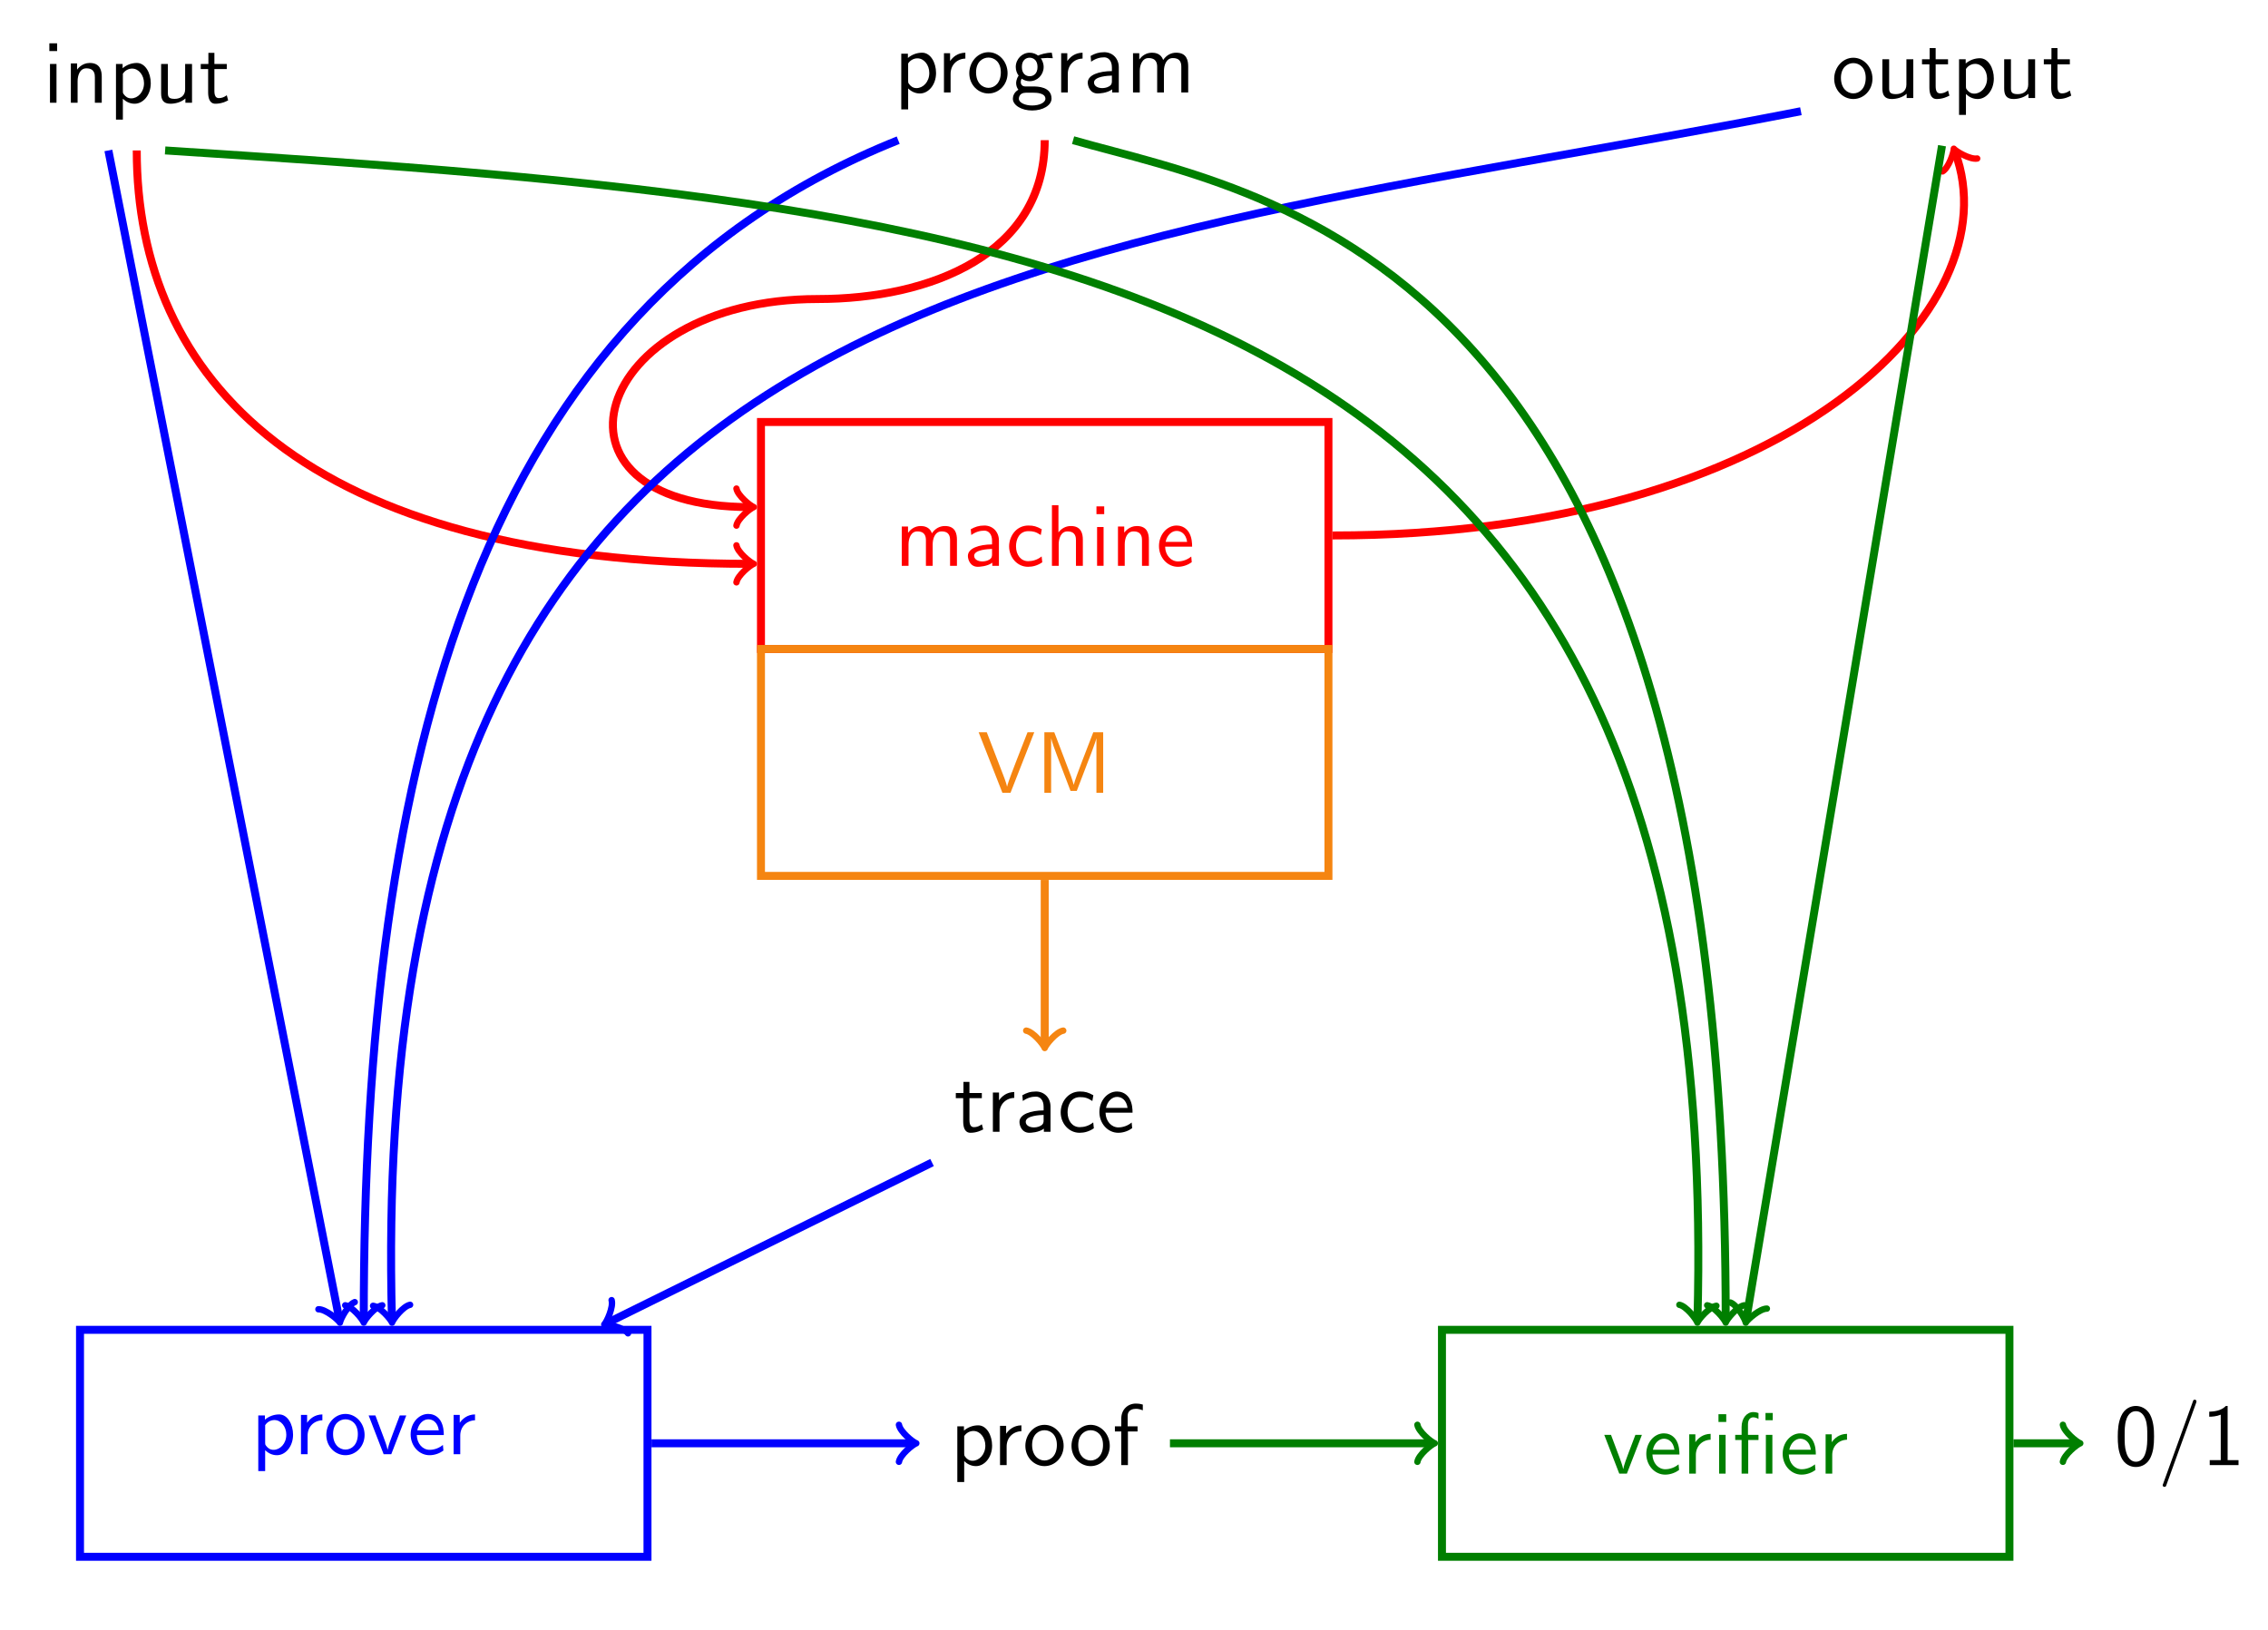 <?xml version="1.0" encoding="UTF-8"?>
<svg xmlns="http://www.w3.org/2000/svg" xmlns:xlink="http://www.w3.org/1999/xlink" width="283.23pt" height="203.593pt" viewBox="0 0 283.23 203.593" version="1.1">
<rect x="0" y="0" width="283.23" height="203.593" fill="#333333" stroke="none"/>
<g id="surface1">
<path style=" stroke:none;fill-rule:nonzero;fill:rgb(100%,100%,100%);fill-opacity:1;" d="M 0 0 L 283.23 0 L 283.23 203.594 L 0 203.594 Z M 0 0 "/>
<path style=" stroke:none;fill-rule:nonzero;fill:rgb(0%,0%,0%);fill-opacity:1;" d="M 7.133 5.41 L 6.164 5.41 L 6.164 6.379 L 7.133 6.379 Z M 7.055 7.988 L 6.242 7.988 L 6.242 12.832 L 7.055 12.832 Z M 7.055 7.988 "/>
<path style=" stroke:none;fill-rule:nonzero;fill:rgb(0%,0%,0%);fill-opacity:1;" d="M 12.707 9.582 C 12.707 8.863 12.535 7.863 11.207 7.863 C 10.223 7.863 9.691 8.613 9.629 8.691 L 9.629 7.926 L 8.848 7.926 L 8.848 12.832 L 9.691 12.832 L 9.691 10.16 C 9.691 9.441 9.957 8.535 10.785 8.535 C 11.832 8.535 11.848 9.316 11.848 9.66 L 11.848 12.832 L 12.707 12.832 Z M 12.707 9.582 "/>
<path style=" stroke:none;fill-rule:nonzero;fill:rgb(0%,0%,0%);fill-opacity:1;" d="M 15.344 12.332 C 15.672 12.645 16.156 12.957 16.812 12.957 C 17.875 12.957 18.828 11.879 18.828 10.395 C 18.828 9.098 18.141 7.863 17.094 7.863 C 16.438 7.863 15.812 8.098 15.312 8.52 L 15.312 7.988 L 14.484 7.988 L 14.484 14.941 L 15.344 14.941 Z M 15.344 9.207 C 15.594 8.816 16.031 8.566 16.5 8.566 C 17.328 8.566 17.984 9.395 17.984 10.395 C 17.984 11.52 17.203 12.285 16.391 12.285 C 15.953 12.285 15.672 12.066 15.453 11.77 C 15.344 11.613 15.344 11.582 15.344 11.395 Z M 15.344 9.207 "/>
<path style=" stroke:none;fill-rule:nonzero;fill:rgb(0%,0%,0%);fill-opacity:1;" d="M 23.98 7.988 L 23.121 7.988 L 23.121 11.16 C 23.121 11.973 22.512 12.348 21.809 12.348 C 21.043 12.348 20.965 12.066 20.965 11.598 L 20.965 7.988 L 20.121 7.988 L 20.121 11.645 C 20.121 12.426 20.371 12.957 21.277 12.957 C 21.855 12.957 22.621 12.785 23.152 12.301 L 23.152 12.832 L 23.98 12.832 Z M 23.98 7.988 "/>
<path style=" stroke:none;fill-rule:nonzero;fill:rgb(0%,0%,0%);fill-opacity:1;" d="M 26.773 8.629 L 28.32 8.629 L 28.32 7.988 L 26.773 7.988 L 26.773 6.598 L 26.023 6.598 L 26.023 7.988 L 25.07 7.988 L 25.07 8.629 L 25.992 8.629 L 25.992 11.535 C 25.992 12.191 26.148 12.957 26.898 12.957 C 27.664 12.957 28.211 12.676 28.492 12.535 L 28.32 11.895 C 28.023 12.129 27.68 12.254 27.336 12.254 C 26.93 12.254 26.773 11.926 26.773 11.348 Z M 26.773 8.629 "/>
<path style=" stroke:none;fill-rule:nonzero;fill:rgb(0%,0%,0%);fill-opacity:1;" d="M 113.41 11.051 C 113.738 11.363 114.223 11.676 114.879 11.676 C 115.941 11.676 116.895 10.598 116.895 9.113 C 116.895 7.816 116.207 6.582 115.16 6.582 C 114.504 6.582 113.879 6.816 113.379 7.238 L 113.379 6.707 L 112.551 6.707 L 112.551 13.66 L 113.41 13.66 Z M 113.41 7.926 C 113.66 7.535 114.098 7.285 114.566 7.285 C 115.395 7.285 116.051 8.113 116.051 9.113 C 116.051 10.238 115.27 11.004 114.457 11.004 C 114.02 11.004 113.738 10.785 113.52 10.488 C 113.41 10.332 113.41 10.301 113.41 10.113 Z M 113.41 7.926 "/>
<path style=" stroke:none;fill-rule:nonzero;fill:rgb(0%,0%,0%);fill-opacity:1;" d="M 118.711 9.223 C 118.711 8.129 119.492 7.348 120.555 7.316 L 120.555 6.582 C 119.586 6.598 118.992 7.129 118.648 7.629 L 118.648 6.645 L 117.883 6.645 L 117.883 11.551 L 118.711 11.551 Z M 118.711 9.223 "/>
<path style=" stroke:none;fill-rule:nonzero;fill:rgb(0%,0%,0%);fill-opacity:1;" d="M 125.828 9.145 C 125.828 7.691 124.75 6.52 123.438 6.52 C 122.109 6.52 121.047 7.723 121.047 9.145 C 121.047 10.598 122.156 11.676 123.438 11.676 C 124.75 11.676 125.828 10.566 125.828 9.145 Z M 123.438 10.973 C 122.688 10.973 121.891 10.363 121.891 9.035 C 121.891 7.723 122.719 7.191 123.438 7.191 C 124.203 7.191 124.984 7.754 124.984 9.035 C 124.984 10.332 124.234 10.973 123.438 10.973 Z M 123.438 10.973 "/>
<path style=" stroke:none;fill-rule:nonzero;fill:rgb(0%,0%,0%);fill-opacity:1;" d="M 130.02 7.285 C 130.254 7.285 130.566 7.238 130.816 7.238 C 131.02 7.238 131.441 7.27 131.473 7.27 L 131.348 6.582 C 130.582 6.582 129.957 6.801 129.629 6.941 C 129.395 6.754 129.02 6.582 128.582 6.582 C 127.645 6.582 126.848 7.379 126.848 8.363 C 126.848 8.77 126.988 9.16 127.207 9.441 C 126.895 9.895 126.895 10.316 126.895 10.379 C 126.895 10.66 126.988 10.973 127.176 11.207 C 126.613 11.535 126.488 12.035 126.488 12.332 C 126.488 13.145 127.566 13.801 128.895 13.801 C 130.238 13.801 131.316 13.16 131.316 12.316 C 131.316 10.801 129.488 10.801 129.066 10.801 L 128.113 10.801 C 127.957 10.801 127.473 10.801 127.473 10.223 C 127.473 10.098 127.52 9.926 127.598 9.832 C 127.816 9.988 128.176 10.145 128.582 10.145 C 129.566 10.145 130.332 9.332 130.332 8.363 C 130.332 7.848 130.098 7.441 129.973 7.27 Z M 128.582 9.52 C 128.176 9.52 127.613 9.27 127.613 8.363 C 127.613 7.457 128.176 7.207 128.582 7.207 C 129.051 7.207 129.566 7.52 129.566 8.363 C 129.566 9.223 129.051 9.52 128.582 9.52 Z M 129.082 11.582 C 129.316 11.582 130.551 11.582 130.551 12.332 C 130.551 12.816 129.801 13.176 128.895 13.176 C 128.02 13.176 127.238 12.832 127.238 12.332 C 127.238 12.285 127.238 11.582 128.098 11.582 Z M 129.082 11.582 "/>
<path style=" stroke:none;fill-rule:nonzero;fill:rgb(0%,0%,0%);fill-opacity:1;" d="M 133.348 9.223 C 133.348 8.129 134.129 7.348 135.191 7.316 L 135.191 6.582 C 134.223 6.598 133.629 7.129 133.285 7.629 L 133.285 6.645 L 132.52 6.645 L 132.52 11.551 L 133.348 11.551 Z M 133.348 9.223 "/>
<path style=" stroke:none;fill-rule:nonzero;fill:rgb(0%,0%,0%);fill-opacity:1;" d="M 139.715 8.395 C 139.715 7.285 138.918 6.52 137.902 6.52 C 137.199 6.52 136.715 6.691 136.199 6.988 L 136.262 7.707 C 136.824 7.301 137.371 7.16 137.902 7.16 C 138.418 7.16 138.855 7.598 138.855 8.41 L 138.855 8.879 C 137.215 8.895 135.84 9.363 135.84 10.316 C 135.84 10.785 136.137 11.676 137.074 11.676 C 137.23 11.676 138.262 11.645 138.887 11.16 L 138.887 11.551 L 139.715 11.551 Z M 138.855 10.113 C 138.855 10.316 138.855 10.598 138.48 10.801 C 138.168 10.988 137.762 11.004 137.637 11.004 C 137.105 11.004 136.621 10.754 136.621 10.301 C 136.621 9.535 138.387 9.457 138.855 9.441 Z M 138.855 10.113 "/>
<path style=" stroke:none;fill-rule:nonzero;fill:rgb(0%,0%,0%);fill-opacity:1;" d="M 148.383 8.301 C 148.383 7.566 148.211 6.582 146.883 6.582 C 146.227 6.582 145.664 6.895 145.258 7.488 C 144.977 6.66 144.211 6.582 143.867 6.582 C 143.07 6.582 142.57 7.035 142.273 7.426 L 142.273 6.645 L 141.492 6.645 L 141.492 11.551 L 142.336 11.551 L 142.336 8.879 C 142.336 8.145 142.633 7.254 143.43 7.254 C 144.445 7.254 144.508 7.957 144.508 8.379 L 144.508 11.551 L 145.352 11.551 L 145.352 8.879 C 145.352 8.145 145.648 7.254 146.461 7.254 C 147.477 7.254 147.523 7.957 147.523 8.379 L 147.523 11.551 L 148.383 11.551 Z M 148.383 8.301 "/>
<path style=" stroke:none;fill-rule:nonzero;fill:rgb(0%,0%,0%);fill-opacity:1;" d="M 233.836 9.836 C 233.836 8.383 232.758 7.211 231.445 7.211 C 230.117 7.211 229.055 8.414 229.055 9.836 C 229.055 11.289 230.164 12.367 231.445 12.367 C 232.758 12.367 233.836 11.258 233.836 9.836 Z M 231.445 11.664 C 230.695 11.664 229.898 11.055 229.898 9.727 C 229.898 8.414 230.727 7.883 231.445 7.883 C 232.211 7.883 232.992 8.445 232.992 9.727 C 232.992 11.023 232.242 11.664 231.445 11.664 Z M 231.445 11.664 "/>
<path style=" stroke:none;fill-rule:nonzero;fill:rgb(0%,0%,0%);fill-opacity:1;" d="M 238.934 7.398 L 238.074 7.398 L 238.074 10.57 C 238.074 11.383 237.465 11.758 236.762 11.758 C 235.996 11.758 235.918 11.477 235.918 11.008 L 235.918 7.398 L 235.074 7.398 L 235.074 11.055 C 235.074 11.836 235.324 12.367 236.23 12.367 C 236.809 12.367 237.574 12.195 238.105 11.711 L 238.105 12.242 L 238.934 12.242 Z M 238.934 7.398 "/>
<path style=" stroke:none;fill-rule:nonzero;fill:rgb(0%,0%,0%);fill-opacity:1;" d="M 241.727 8.039 L 243.273 8.039 L 243.273 7.398 L 241.727 7.398 L 241.727 6.008 L 240.977 6.008 L 240.977 7.398 L 240.023 7.398 L 240.023 8.039 L 240.945 8.039 L 240.945 10.945 C 240.945 11.602 241.102 12.367 241.852 12.367 C 242.617 12.367 243.164 12.086 243.445 11.945 L 243.273 11.305 C 242.977 11.539 242.633 11.664 242.289 11.664 C 241.883 11.664 241.727 11.336 241.727 10.758 Z M 241.727 8.039 "/>
<path style=" stroke:none;fill-rule:nonzero;fill:rgb(0%,0%,0%);fill-opacity:1;" d="M 245.508 11.742 C 245.836 12.055 246.32 12.367 246.977 12.367 C 248.039 12.367 248.992 11.289 248.992 9.805 C 248.992 8.508 248.305 7.273 247.258 7.273 C 246.602 7.273 245.977 7.508 245.477 7.93 L 245.477 7.398 L 244.648 7.398 L 244.648 14.352 L 245.508 14.352 Z M 245.508 8.617 C 245.758 8.227 246.195 7.977 246.664 7.977 C 247.492 7.977 248.148 8.805 248.148 9.805 C 248.148 10.93 247.367 11.695 246.555 11.695 C 246.117 11.695 245.836 11.477 245.617 11.18 C 245.508 11.023 245.508 10.992 245.508 10.805 Z M 245.508 8.617 "/>
<path style=" stroke:none;fill-rule:nonzero;fill:rgb(0%,0%,0%);fill-opacity:1;" d="M 254.145 7.398 L 253.285 7.398 L 253.285 10.57 C 253.285 11.383 252.676 11.758 251.973 11.758 C 251.207 11.758 251.129 11.477 251.129 11.008 L 251.129 7.398 L 250.285 7.398 L 250.285 11.055 C 250.285 11.836 250.535 12.367 251.441 12.367 C 252.02 12.367 252.785 12.195 253.316 11.711 L 253.316 12.242 L 254.145 12.242 Z M 254.145 7.398 "/>
<path style=" stroke:none;fill-rule:nonzero;fill:rgb(0%,0%,0%);fill-opacity:1;" d="M 256.938 8.039 L 258.484 8.039 L 258.484 7.398 L 256.938 7.398 L 256.938 6.008 L 256.188 6.008 L 256.188 7.398 L 255.234 7.398 L 255.234 8.039 L 256.156 8.039 L 256.156 10.945 C 256.156 11.602 256.312 12.367 257.062 12.367 C 257.828 12.367 258.375 12.086 258.656 11.945 L 258.484 11.305 C 258.188 11.539 257.844 11.664 257.5 11.664 C 257.094 11.664 256.938 11.336 256.938 10.758 Z M 256.938 8.039 "/>
<path style="fill:none;stroke-width:0.996;stroke-linecap:butt;stroke-linejoin:miter;stroke:rgb(100%,0%,0%);stroke-opacity:1;stroke-miterlimit:10;" d="M 95.031 52.707 L 165.898 52.707 L 165.898 81.055 L 95.031 81.055 Z M 95.031 52.707 "/>
<path style=" stroke:none;fill-rule:nonzero;fill:rgb(100%,0%,0%);fill-opacity:1;" d="M 119.504 67.418 C 119.504 66.684 119.332 65.699 118.004 65.699 C 117.348 65.699 116.785 66.012 116.379 66.605 C 116.098 65.777 115.332 65.699 114.988 65.699 C 114.191 65.699 113.691 66.152 113.395 66.543 L 113.395 65.762 L 112.613 65.762 L 112.613 70.668 L 113.457 70.668 L 113.457 67.996 C 113.457 67.262 113.754 66.371 114.551 66.371 C 115.566 66.371 115.629 67.074 115.629 67.496 L 115.629 70.668 L 116.473 70.668 L 116.473 67.996 C 116.473 67.262 116.77 66.371 117.582 66.371 C 118.598 66.371 118.645 67.074 118.645 67.496 L 118.645 70.668 L 119.504 70.668 Z M 119.504 67.418 "/>
<path style=" stroke:none;fill-rule:nonzero;fill:rgb(100%,0%,0%);fill-opacity:1;" d="M 124.746 67.512 C 124.746 66.402 123.949 65.637 122.934 65.637 C 122.23 65.637 121.746 65.809 121.23 66.105 L 121.293 66.824 C 121.855 66.418 122.402 66.277 122.934 66.277 C 123.449 66.277 123.887 66.715 123.887 67.527 L 123.887 67.996 C 122.246 68.012 120.871 68.48 120.871 69.434 C 120.871 69.902 121.168 70.793 122.105 70.793 C 122.262 70.793 123.293 70.762 123.918 70.277 L 123.918 70.668 L 124.746 70.668 Z M 123.887 69.23 C 123.887 69.434 123.887 69.715 123.512 69.918 C 123.199 70.105 122.793 70.121 122.668 70.121 C 122.137 70.121 121.652 69.871 121.652 69.418 C 121.652 68.652 123.418 68.574 123.887 68.559 Z M 123.887 69.23 "/>
<path style=" stroke:none;fill-rule:nonzero;fill:rgb(100%,0%,0%);fill-opacity:1;" d="M 130.098 66.105 C 129.457 65.746 129.082 65.637 128.426 65.637 C 126.91 65.637 126.02 66.965 126.02 68.246 C 126.02 69.605 127.02 70.793 128.379 70.793 C 128.973 70.793 129.566 70.637 130.16 70.23 L 130.082 69.496 C 129.535 69.934 128.941 70.09 128.395 70.09 C 127.488 70.09 126.879 69.309 126.879 68.23 C 126.879 67.387 127.27 66.34 128.426 66.34 C 129.004 66.34 129.363 66.418 129.973 66.824 Z M 130.098 66.105 "/>
<path style=" stroke:none;fill-rule:nonzero;fill:rgb(100%,0%,0%);fill-opacity:1;" d="M 135.227 67.418 C 135.227 66.699 135.055 65.699 133.727 65.699 C 133.055 65.699 132.523 66.043 132.18 66.496 L 132.18 63.105 L 131.367 63.105 L 131.367 70.668 L 132.211 70.668 L 132.211 67.996 C 132.211 67.277 132.477 66.371 133.305 66.371 C 134.352 66.371 134.367 67.152 134.367 67.496 L 134.367 70.668 L 135.227 70.668 Z M 135.227 67.418 "/>
<path style=" stroke:none;fill-rule:nonzero;fill:rgb(100%,0%,0%);fill-opacity:1;" d="M 137.895 63.246 L 136.926 63.246 L 136.926 64.215 L 137.895 64.215 Z M 137.816 65.824 L 137.004 65.824 L 137.004 70.668 L 137.816 70.668 Z M 137.816 65.824 "/>
<path style=" stroke:none;fill-rule:nonzero;fill:rgb(100%,0%,0%);fill-opacity:1;" d="M 143.473 67.418 C 143.473 66.699 143.301 65.699 141.973 65.699 C 140.988 65.699 140.457 66.449 140.395 66.527 L 140.395 65.762 L 139.613 65.762 L 139.613 70.668 L 140.457 70.668 L 140.457 67.996 C 140.457 67.277 140.723 66.371 141.551 66.371 C 142.598 66.371 142.613 67.152 142.613 67.496 L 142.613 70.668 L 143.473 70.668 Z M 143.473 67.418 "/>
<path style=" stroke:none;fill-rule:nonzero;fill:rgb(100%,0%,0%);fill-opacity:1;" d="M 148.875 68.277 C 148.875 67.902 148.859 67.09 148.438 66.434 C 147.984 65.762 147.328 65.637 146.938 65.637 C 145.719 65.637 144.734 66.793 144.734 68.199 C 144.734 69.637 145.781 70.793 147.094 70.793 C 147.781 70.793 148.406 70.527 148.828 70.215 L 148.766 69.512 C 148.078 70.074 147.359 70.121 147.109 70.121 C 146.234 70.121 145.531 69.355 145.5 68.277 Z M 145.562 67.684 C 145.734 66.855 146.312 66.309 146.938 66.309 C 147.5 66.309 148.109 66.684 148.25 67.684 Z M 145.562 67.684 "/>
<path style="fill:none;stroke-width:0.996;stroke-linecap:butt;stroke-linejoin:miter;stroke:rgb(100%,0%,0%);stroke-opacity:1;stroke-miterlimit:10;" d="M 17.078 18.789 C 17.078 47.137 37.84 70.422 93.703 70.422 "/>
<path style="fill:none;stroke-width:0.797;stroke-linecap:round;stroke-linejoin:round;stroke:rgb(100%,0%,0%);stroke-opacity:1;stroke-miterlimit:10;" d="M 91.969 68.113 C 92.113 68.98 93.703 70.277 94.137 70.422 C 93.703 70.566 92.113 71.867 91.969 72.734 "/>
<path style="fill:none;stroke-width:0.996;stroke-linecap:butt;stroke-linejoin:miter;stroke:rgb(100%,0%,0%);stroke-opacity:1;stroke-miterlimit:10;" d="M 130.465 17.508 C 130.465 31.68 116.293 37.348 102.121 37.348 C 73.773 37.348 66.188 63.336 93.703 63.336 "/>
<path style="fill:none;stroke-width:0.797;stroke-linecap:round;stroke-linejoin:round;stroke:rgb(100%,0%,0%);stroke-opacity:1;stroke-miterlimit:10;" d="M 91.969 61.023 C 92.113 61.891 93.703 63.191 94.137 63.336 C 93.703 63.48 92.113 64.781 91.969 65.648 "/>
<path style="fill:none;stroke-width:0.996;stroke-linecap:butt;stroke-linejoin:miter;stroke:rgb(100%,0%,0%);stroke-opacity:1;stroke-miterlimit:10;" d="M 166.398 66.879 C 223.09 66.879 251.438 38.535 244.145 18.98 "/>
<path style="fill:none;stroke-width:0.797;stroke-linecap:round;stroke-linejoin:round;stroke:rgb(100%,0%,0%);stroke-opacity:1;stroke-miterlimit:10;" d="M 242.586 21.41 C 243.348 20.973 244.008 19.027 243.992 18.574 C 244.281 18.93 246.055 19.961 246.914 19.797 "/>
<path style="fill:none;stroke-width:0.996;stroke-linecap:butt;stroke-linejoin:miter;stroke:rgb(96.077%,52.156%,6.667%);stroke-opacity:1;stroke-miterlimit:10;" d="M 95.031 81.055 L 165.898 81.055 L 165.898 109.398 L 95.031 109.398 Z M 95.031 81.055 "/>
<path style=" stroke:none;fill-rule:nonzero;fill:rgb(96.077%,52.156%,6.667%);fill-opacity:1;" d="M 129.164 91.453 L 128.32 91.453 L 126.867 95.172 C 126.695 95.625 125.867 97.734 125.773 98.234 L 125.758 98.234 C 125.68 97.797 125.211 96.594 125.102 96.328 L 123.227 91.453 L 122.211 91.453 L 125.18 99.016 L 126.195 99.016 Z M 129.164 91.453 "/>
<path style=" stroke:none;fill-rule:nonzero;fill:rgb(96.077%,52.156%,6.667%);fill-opacity:1;" d="M 135.109 95.141 C 134.734 96.141 134.219 97.484 134.094 98 L 134.078 98 C 134.031 97.766 133.891 97.375 133.734 96.906 L 132.016 92.391 L 131.656 91.453 L 130.422 91.453 L 130.422 99.016 L 131.266 99.016 L 131.266 92.25 L 131.281 92.25 C 131.344 92.609 131.781 93.797 132.062 94.531 L 133.688 98.781 L 134.469 98.781 L 135.922 94.984 C 136.281 94.094 136.375 93.812 136.453 93.594 C 136.562 93.281 136.859 92.5 136.906 92.25 L 136.922 92.25 L 136.922 99.016 L 137.766 99.016 L 137.766 91.453 L 136.531 91.453 Z M 135.109 95.141 "/>
<path style=" stroke:none;fill-rule:nonzero;fill:rgb(0%,0%,0%);fill-opacity:1;" d="M 121.066 137.156 L 122.613 137.156 L 122.613 136.516 L 121.066 136.516 L 121.066 135.125 L 120.316 135.125 L 120.316 136.516 L 119.363 136.516 L 119.363 137.156 L 120.285 137.156 L 120.285 140.062 C 120.285 140.719 120.441 141.484 121.191 141.484 C 121.957 141.484 122.504 141.203 122.785 141.062 L 122.613 140.422 C 122.316 140.656 121.973 140.781 121.629 140.781 C 121.223 140.781 121.066 140.453 121.066 139.875 Z M 121.066 137.156 "/>
<path style=" stroke:none;fill-rule:nonzero;fill:rgb(0%,0%,0%);fill-opacity:1;" d="M 124.82 139.031 C 124.82 137.938 125.602 137.156 126.664 137.125 L 126.664 136.391 C 125.695 136.406 125.102 136.938 124.758 137.438 L 124.758 136.453 L 123.992 136.453 L 123.992 141.359 L 124.82 141.359 Z M 124.82 139.031 "/>
<path style=" stroke:none;fill-rule:nonzero;fill:rgb(0%,0%,0%);fill-opacity:1;" d="M 131.188 138.203 C 131.188 137.094 130.391 136.328 129.375 136.328 C 128.672 136.328 128.188 136.5 127.672 136.797 L 127.734 137.516 C 128.297 137.109 128.844 136.969 129.375 136.969 C 129.891 136.969 130.328 137.406 130.328 138.219 L 130.328 138.688 C 128.688 138.703 127.312 139.172 127.312 140.125 C 127.312 140.594 127.609 141.484 128.547 141.484 C 128.703 141.484 129.734 141.453 130.359 140.969 L 130.359 141.359 L 131.188 141.359 Z M 130.328 139.922 C 130.328 140.125 130.328 140.406 129.953 140.609 C 129.641 140.797 129.234 140.812 129.109 140.812 C 128.578 140.812 128.094 140.562 128.094 140.109 C 128.094 139.344 129.859 139.266 130.328 139.25 Z M 130.328 139.922 "/>
<path style=" stroke:none;fill-rule:nonzero;fill:rgb(0%,0%,0%);fill-opacity:1;" d="M 136.539 136.797 C 135.898 136.438 135.523 136.328 134.867 136.328 C 133.352 136.328 132.461 137.656 132.461 138.938 C 132.461 140.297 133.461 141.484 134.82 141.484 C 135.414 141.484 136.008 141.328 136.602 140.922 L 136.523 140.188 C 135.977 140.625 135.383 140.781 134.836 140.781 C 133.93 140.781 133.32 140 133.32 138.922 C 133.32 138.078 133.711 137.031 134.867 137.031 C 135.445 137.031 135.805 137.109 136.414 137.516 Z M 136.539 136.797 "/>
<path style=" stroke:none;fill-rule:nonzero;fill:rgb(0%,0%,0%);fill-opacity:1;" d="M 141.434 138.969 C 141.434 138.594 141.418 137.781 140.996 137.125 C 140.543 136.453 139.887 136.328 139.496 136.328 C 138.277 136.328 137.293 137.484 137.293 138.891 C 137.293 140.328 138.34 141.484 139.652 141.484 C 140.34 141.484 140.965 141.219 141.387 140.906 L 141.324 140.203 C 140.637 140.766 139.918 140.812 139.668 140.812 C 138.793 140.812 138.09 140.047 138.059 138.969 Z M 138.121 138.375 C 138.293 137.547 138.871 137 139.496 137 C 140.059 137 140.668 137.375 140.809 138.375 Z M 138.121 138.375 "/>
<path style="fill:none;stroke-width:0.996;stroke-linecap:butt;stroke-linejoin:miter;stroke:rgb(96.077%,52.156%,6.667%);stroke-opacity:1;stroke-miterlimit:10;" d="M 130.465 109.898 L 130.465 130.461 "/>
<path style="fill:none;stroke-width:0.797;stroke-linecap:round;stroke-linejoin:round;stroke:rgb(96.077%,52.156%,6.667%);stroke-opacity:1;stroke-miterlimit:10;" d="M 132.777 128.727 C 131.91 128.871 130.609 130.461 130.465 130.895 C 130.32 130.461 129.023 128.871 128.156 128.727 "/>
<path style="fill:none;stroke-width:0.996;stroke-linecap:butt;stroke-linejoin:miter;stroke:rgb(0%,0%,100%);stroke-opacity:1;stroke-miterlimit:10;" d="M 9.992 166.094 L 80.859 166.094 L 80.859 194.441 L 9.992 194.441 Z M 9.992 166.094 "/>
<path style=" stroke:none;fill-rule:nonzero;fill:rgb(0%,0%,100%);fill-opacity:1;" d="M 33.113 181.129 C 33.441 181.441 33.926 181.754 34.582 181.754 C 35.645 181.754 36.598 180.676 36.598 179.191 C 36.598 177.895 35.91 176.66 34.863 176.66 C 34.207 176.66 33.582 176.895 33.082 177.316 L 33.082 176.785 L 32.254 176.785 L 32.254 183.738 L 33.113 183.738 Z M 33.113 178.004 C 33.363 177.613 33.801 177.363 34.27 177.363 C 35.098 177.363 35.754 178.191 35.754 179.191 C 35.754 180.316 34.973 181.082 34.16 181.082 C 33.723 181.082 33.441 180.863 33.223 180.566 C 33.113 180.41 33.113 180.379 33.113 180.191 Z M 33.113 178.004 "/>
<path style=" stroke:none;fill-rule:nonzero;fill:rgb(0%,0%,100%);fill-opacity:1;" d="M 38.414 179.301 C 38.414 178.207 39.195 177.426 40.258 177.395 L 40.258 176.66 C 39.289 176.676 38.695 177.207 38.352 177.707 L 38.352 176.723 L 37.586 176.723 L 37.586 181.629 L 38.414 181.629 Z M 38.414 179.301 "/>
<path style=" stroke:none;fill-rule:nonzero;fill:rgb(0%,0%,100%);fill-opacity:1;" d="M 45.531 179.223 C 45.531 177.77 44.453 176.598 43.141 176.598 C 41.812 176.598 40.75 177.801 40.75 179.223 C 40.75 180.676 41.859 181.754 43.141 181.754 C 44.453 181.754 45.531 180.645 45.531 179.223 Z M 43.141 181.051 C 42.391 181.051 41.594 180.441 41.594 179.113 C 41.594 177.801 42.422 177.27 43.141 177.27 C 43.906 177.27 44.688 177.832 44.688 179.113 C 44.688 180.41 43.938 181.051 43.141 181.051 Z M 43.141 181.051 "/>
<path style=" stroke:none;fill-rule:nonzero;fill:rgb(0%,0%,100%);fill-opacity:1;" d="M 50.738 176.785 L 49.926 176.785 L 49.066 179.051 C 48.832 179.66 48.504 180.535 48.41 181.051 L 48.395 181.051 C 48.332 180.66 48.051 179.91 47.941 179.613 L 46.879 176.785 L 46.035 176.785 L 47.91 181.629 L 48.863 181.629 Z M 50.738 176.785 "/>
<path style=" stroke:none;fill-rule:nonzero;fill:rgb(0%,0%,100%);fill-opacity:1;" d="M 55.422 179.238 C 55.422 178.863 55.406 178.051 54.984 177.395 C 54.531 176.723 53.875 176.598 53.484 176.598 C 52.266 176.598 51.281 177.754 51.281 179.16 C 51.281 180.598 52.328 181.754 53.641 181.754 C 54.328 181.754 54.953 181.488 55.375 181.176 L 55.312 180.473 C 54.625 181.035 53.906 181.082 53.656 181.082 C 52.781 181.082 52.078 180.316 52.047 179.238 Z M 52.109 178.645 C 52.281 177.816 52.859 177.27 53.484 177.27 C 54.047 177.27 54.656 177.645 54.797 178.645 Z M 52.109 178.645 "/>
<path style=" stroke:none;fill-rule:nonzero;fill:rgb(0%,0%,100%);fill-opacity:1;" d="M 57.477 179.301 C 57.477 178.207 58.258 177.426 59.32 177.395 L 59.32 176.66 C 58.352 176.676 57.758 177.207 57.414 177.707 L 57.414 176.723 L 56.648 176.723 L 56.648 181.629 L 57.477 181.629 Z M 57.477 179.301 "/>
<path style="fill:none;stroke-width:0.996;stroke-linecap:butt;stroke-linejoin:miter;stroke:rgb(0%,0%,100%);stroke-opacity:1;stroke-miterlimit:10;" d="M 13.535 18.789 L 42.371 164.781 "/>
<path style="fill:none;stroke-width:0.797;stroke-linecap:round;stroke-linejoin:round;stroke:rgb(0%,0%,100%);stroke-opacity:1;stroke-miterlimit:10;" d="M 44.301 162.633 C 43.48 162.941 42.512 164.75 42.453 165.203 C 42.227 164.809 40.645 163.5 39.766 163.527 "/>
<path style="fill:none;stroke-width:0.996;stroke-linecap:butt;stroke-linejoin:miter;stroke:rgb(0%,0%,100%);stroke-opacity:1;stroke-miterlimit:10;" d="M 112.168 17.508 C 59.598 38.535 45.426 95.227 45.426 164.766 "/>
<path style="fill:none;stroke-width:0.797;stroke-linecap:round;stroke-linejoin:round;stroke:rgb(0%,0%,100%);stroke-opacity:1;stroke-miterlimit:10;" d="M 47.738 163.031 C 46.871 163.176 45.57 164.766 45.426 165.195 C 45.281 164.766 43.98 163.176 43.113 163.031 "/>
<path style="fill:none;stroke-width:0.996;stroke-linecap:butt;stroke-linejoin:miter;stroke:rgb(0%,0%,100%);stroke-opacity:1;stroke-miterlimit:10;" d="M 224.898 13.891 C 130.465 32.371 45.426 32.371 48.945 164.766 "/>
<path style="fill:none;stroke-width:0.797;stroke-linecap:round;stroke-linejoin:round;stroke:rgb(0%,0%,100%);stroke-opacity:1;stroke-miterlimit:10;" d="M 51.211 162.969 C 50.348 163.137 49.09 164.762 48.957 165.199 C 48.801 164.77 47.461 163.215 46.59 163.094 "/>
<path style="fill:none;stroke-width:0.996;stroke-linecap:butt;stroke-linejoin:miter;stroke:rgb(0%,0%,100%);stroke-opacity:1;stroke-miterlimit:10;" d="M 116.395 145.199 L 75.848 165.227 "/>
<path style="fill:none;stroke-width:0.797;stroke-linecap:round;stroke-linejoin:round;stroke:rgb(0%,0%,100%);stroke-opacity:1;stroke-miterlimit:10;" d="M 78.426 166.531 C 77.914 165.82 75.91 165.355 75.461 165.418 C 75.785 165.098 76.633 163.227 76.379 162.387 "/>
<path style=" stroke:none;fill-rule:nonzero;fill:rgb(0%,0%,0%);fill-opacity:1;" d="M 120.41 182.492 C 120.738 182.805 121.223 183.117 121.879 183.117 C 122.941 183.117 123.895 182.039 123.895 180.555 C 123.895 179.258 123.207 178.023 122.16 178.023 C 121.504 178.023 120.879 178.258 120.379 178.68 L 120.379 178.148 L 119.551 178.148 L 119.551 185.102 L 120.41 185.102 Z M 120.41 179.367 C 120.66 178.977 121.098 178.727 121.566 178.727 C 122.395 178.727 123.051 179.555 123.051 180.555 C 123.051 181.68 122.27 182.445 121.457 182.445 C 121.02 182.445 120.738 182.227 120.52 181.93 C 120.41 181.773 120.41 181.742 120.41 181.555 Z M 120.41 179.367 "/>
<path style=" stroke:none;fill-rule:nonzero;fill:rgb(0%,0%,0%);fill-opacity:1;" d="M 125.711 180.664 C 125.711 179.57 126.492 178.789 127.555 178.758 L 127.555 178.023 C 126.586 178.039 125.992 178.57 125.648 179.07 L 125.648 178.086 L 124.883 178.086 L 124.883 182.992 L 125.711 182.992 Z M 125.711 180.664 "/>
<path style=" stroke:none;fill-rule:nonzero;fill:rgb(0%,0%,0%);fill-opacity:1;" d="M 132.828 180.586 C 132.828 179.133 131.75 177.961 130.438 177.961 C 129.109 177.961 128.047 179.164 128.047 180.586 C 128.047 182.039 129.156 183.117 130.438 183.117 C 131.75 183.117 132.828 182.008 132.828 180.586 Z M 130.438 182.414 C 129.688 182.414 128.891 181.805 128.891 180.477 C 128.891 179.164 129.719 178.633 130.438 178.633 C 131.203 178.633 131.984 179.195 131.984 180.477 C 131.984 181.773 131.234 182.414 130.438 182.414 Z M 130.438 182.414 "/>
<path style=" stroke:none;fill-rule:nonzero;fill:rgb(0%,0%,0%);fill-opacity:1;" d="M 138.59 180.586 C 138.59 179.133 137.512 177.961 136.199 177.961 C 134.871 177.961 133.809 179.164 133.809 180.586 C 133.809 182.039 134.918 183.117 136.199 183.117 C 137.512 183.117 138.59 182.008 138.59 180.586 Z M 136.199 182.414 C 135.449 182.414 134.652 181.805 134.652 180.477 C 134.652 179.164 135.48 178.633 136.199 178.633 C 136.965 178.633 137.746 179.195 137.746 180.477 C 137.746 181.773 136.996 182.414 136.199 182.414 Z M 136.199 182.414 "/>
<path style=" stroke:none;fill-rule:nonzero;fill:rgb(0%,0%,0%);fill-opacity:1;" d="M 140.855 178.789 L 142.059 178.789 L 142.059 178.148 L 140.824 178.148 L 140.824 176.852 C 140.824 176.039 141.559 175.961 141.84 175.961 C 142.059 175.961 142.34 175.992 142.715 176.148 L 142.715 175.43 C 142.59 175.383 142.246 175.305 141.84 175.305 C 140.824 175.305 140.027 176.07 140.027 177.164 L 140.027 178.148 L 139.23 178.148 L 139.23 178.789 L 140.027 178.789 L 140.027 182.992 L 140.855 182.992 Z M 140.855 178.789 "/>
<path style="fill:none;stroke-width:0.996;stroke-linecap:butt;stroke-linejoin:miter;stroke:rgb(0%,0%,100%);stroke-opacity:1;stroke-miterlimit:10;" d="M 81.359 180.266 L 113.996 180.266 "/>
<path style="fill:none;stroke-width:0.797;stroke-linecap:round;stroke-linejoin:round;stroke:rgb(0%,0%,100%);stroke-opacity:1;stroke-miterlimit:10;" d="M 112.262 177.957 C 112.406 178.824 113.996 180.121 114.43 180.266 C 113.996 180.41 112.406 181.711 112.262 182.578 "/>
<path style="fill:none;stroke-width:0.996;stroke-linecap:butt;stroke-linejoin:miter;stroke:rgb(0%,49.803%,0%);stroke-opacity:1;stroke-miterlimit:10;" d="M 180.074 166.094 L 250.941 166.094 L 250.941 194.441 L 180.074 194.441 Z M 180.074 166.094 "/>
<path style=" stroke:none;fill-rule:nonzero;fill:rgb(0%,49.803%,0%);fill-opacity:1;" d="M 205.043 179.211 L 204.23 179.211 L 203.371 181.477 C 203.137 182.086 202.809 182.961 202.715 183.477 L 202.699 183.477 C 202.637 183.086 202.355 182.336 202.246 182.039 L 201.184 179.211 L 200.34 179.211 L 202.215 184.055 L 203.168 184.055 Z M 205.043 179.211 "/>
<path style=" stroke:none;fill-rule:nonzero;fill:rgb(0%,49.803%,0%);fill-opacity:1;" d="M 209.73 181.664 C 209.73 181.289 209.715 180.477 209.293 179.82 C 208.84 179.148 208.184 179.023 207.793 179.023 C 206.574 179.023 205.59 180.18 205.59 181.586 C 205.59 183.023 206.637 184.18 207.949 184.18 C 208.637 184.18 209.262 183.914 209.684 183.602 L 209.621 182.898 C 208.934 183.461 208.215 183.508 207.965 183.508 C 207.09 183.508 206.387 182.742 206.355 181.664 Z M 206.418 181.07 C 206.59 180.242 207.168 179.695 207.793 179.695 C 208.355 179.695 208.965 180.07 209.105 181.07 Z M 206.418 181.07 "/>
<path style=" stroke:none;fill-rule:nonzero;fill:rgb(0%,49.803%,0%);fill-opacity:1;" d="M 211.781 181.727 C 211.781 180.633 212.562 179.852 213.625 179.82 L 213.625 179.086 C 212.656 179.102 212.062 179.633 211.719 180.133 L 211.719 179.148 L 210.953 179.148 L 210.953 184.055 L 211.781 184.055 Z M 211.781 181.727 "/>
<path style=" stroke:none;fill-rule:nonzero;fill:rgb(0%,49.803%,0%);fill-opacity:1;" d="M 215.574 176.633 L 214.605 176.633 L 214.605 177.602 L 215.574 177.602 Z M 215.496 179.211 L 214.684 179.211 L 214.684 184.055 L 215.496 184.055 Z M 215.496 179.211 "/>
<path style=" stroke:none;fill-rule:nonzero;fill:rgb(0%,49.803%,0%);fill-opacity:1;" d="M 221.383 176.477 L 220.477 176.477 L 220.477 177.383 L 221.383 177.383 Z M 221.336 179.211 L 220.523 179.211 L 220.523 184.055 L 221.336 184.055 Z M 218.32 179.852 L 219.602 179.852 L 219.602 179.211 L 218.289 179.211 L 218.289 177.898 C 218.289 177.195 218.68 177.023 218.945 177.023 C 219.18 177.023 219.414 177.102 219.602 177.227 L 219.602 176.492 C 219.539 176.461 219.273 176.367 218.945 176.367 C 218.148 176.367 217.492 177.133 217.492 178.227 L 217.492 179.211 L 216.695 179.211 L 216.695 179.852 L 217.492 179.852 L 217.492 184.055 L 218.32 184.055 Z M 218.32 179.852 "/>
<path style=" stroke:none;fill-rule:nonzero;fill:rgb(0%,49.803%,0%);fill-opacity:1;" d="M 226.762 181.664 C 226.762 181.289 226.746 180.477 226.324 179.82 C 225.871 179.148 225.215 179.023 224.824 179.023 C 223.605 179.023 222.621 180.18 222.621 181.586 C 222.621 183.023 223.668 184.18 224.98 184.18 C 225.668 184.18 226.293 183.914 226.715 183.602 L 226.652 182.898 C 225.965 183.461 225.246 183.508 224.996 183.508 C 224.121 183.508 223.418 182.742 223.387 181.664 Z M 223.449 181.07 C 223.621 180.242 224.199 179.695 224.824 179.695 C 225.387 179.695 225.996 180.07 226.137 181.07 Z M 223.449 181.07 "/>
<path style=" stroke:none;fill-rule:nonzero;fill:rgb(0%,49.803%,0%);fill-opacity:1;" d="M 228.812 181.727 C 228.812 180.633 229.594 179.852 230.656 179.82 L 230.656 179.086 C 229.688 179.102 229.094 179.633 228.75 180.133 L 228.75 179.148 L 227.984 179.148 L 227.984 184.055 L 228.812 184.055 Z M 228.812 181.727 "/>
<path style="fill:none;stroke-width:0.996;stroke-linecap:butt;stroke-linejoin:miter;stroke:rgb(0%,49.803%,0%);stroke-opacity:1;stroke-miterlimit:10;" d="M 20.621 18.789 C 130.465 25.875 215.508 32.961 211.984 164.766 "/>
<path style="fill:none;stroke-width:0.797;stroke-linecap:round;stroke-linejoin:round;stroke:rgb(0%,49.803%,0%);stroke-opacity:1;stroke-miterlimit:10;" d="M 214.344 163.094 C 213.473 163.215 212.129 164.77 211.973 165.199 C 211.84 164.762 210.582 163.137 209.723 162.969 "/>
<path style="fill:none;stroke-width:0.996;stroke-linecap:butt;stroke-linejoin:miter;stroke:rgb(0%,49.803%,0%);stroke-opacity:1;stroke-miterlimit:10;" d="M 134.008 17.508 C 158.812 24.594 215.508 31.68 215.508 164.766 "/>
<path style="fill:none;stroke-width:0.797;stroke-linecap:round;stroke-linejoin:round;stroke:rgb(0%,49.803%,0%);stroke-opacity:1;stroke-miterlimit:10;" d="M 217.816 163.031 C 216.953 163.176 215.652 164.766 215.508 165.195 C 215.363 164.766 214.062 163.176 213.195 163.031 "/>
<path style="fill:none;stroke-width:0.996;stroke-linecap:butt;stroke-linejoin:miter;stroke:rgb(0%,49.803%,0%);stroke-opacity:1;stroke-miterlimit:10;" d="M 242.52 18.199 L 218.082 164.773 "/>
<path style="fill:none;stroke-width:0.797;stroke-linecap:round;stroke-linejoin:round;stroke:rgb(0%,49.803%,0%);stroke-opacity:1;stroke-miterlimit:10;" d="M 220.648 163.445 C 219.77 163.445 218.227 164.801 218.012 165.203 C 217.941 164.75 216.918 162.969 216.09 162.684 "/>
<path style="fill:none;stroke-width:0.996;stroke-linecap:butt;stroke-linejoin:miter;stroke:rgb(0%,49.803%,0%);stroke-opacity:1;stroke-miterlimit:10;" d="M 146.105 180.266 L 178.742 180.266 "/>
<path style="fill:none;stroke-width:0.797;stroke-linecap:round;stroke-linejoin:round;stroke:rgb(0%,49.803%,0%);stroke-opacity:1;stroke-miterlimit:10;" d="M 177.008 177.957 C 177.152 178.824 178.742 180.121 179.176 180.266 C 178.742 180.41 177.152 181.711 177.008 182.578 "/>
<path style=" stroke:none;fill-rule:nonzero;fill:rgb(0%,0%,0%);fill-opacity:1;" d="M 269 179.43 C 269 178.57 268.953 177.555 268.5 176.68 C 268.047 175.867 267.297 175.602 266.734 175.602 C 266.094 175.602 265.328 175.898 264.891 176.867 C 264.531 177.664 264.469 178.57 264.469 179.43 C 264.469 180.305 264.516 181.102 264.844 181.898 C 265.281 182.945 266.109 183.227 266.734 183.227 C 267.531 183.227 268.219 182.789 268.562 182.039 C 268.891 181.32 269 180.602 269 179.43 Z M 266.734 182.57 C 266.172 182.57 265.734 182.148 265.516 181.367 C 265.328 180.742 265.328 180.164 265.328 179.305 C 265.328 178.617 265.328 177.961 265.516 177.367 C 265.578 177.164 265.844 176.258 266.734 176.258 C 267.578 176.258 267.859 177.086 267.938 177.289 C 268.156 177.898 268.156 178.633 268.156 179.305 C 268.156 180.023 268.156 180.711 267.953 181.398 C 267.672 182.398 267.094 182.57 266.734 182.57 Z M 266.734 182.57 "/>
<path style=" stroke:none;fill-rule:nonzero;fill:rgb(0%,0%,0%);fill-opacity:1;" d="M 274.25 175.227 C 274.297 175.086 274.297 175.055 274.297 175.023 C 274.297 174.914 274.203 174.82 274.078 174.82 C 273.922 174.82 273.891 174.914 273.859 175.023 L 270.141 185.305 C 270.078 185.445 270.078 185.477 270.078 185.508 C 270.078 185.617 270.172 185.711 270.297 185.711 C 270.453 185.711 270.5 185.617 270.531 185.508 Z M 274.25 175.227 "/>
<path style=" stroke:none;fill-rule:nonzero;fill:rgb(0%,0%,0%);fill-opacity:1;" d="M 278.188 175.602 L 277.969 175.602 C 277.328 176.258 276.422 176.289 275.891 176.32 L 275.891 176.945 C 276.25 176.945 276.781 176.914 277.328 176.695 L 277.328 182.367 L 275.953 182.367 L 275.953 182.992 L 279.547 182.992 L 279.547 182.367 L 278.188 182.367 Z M 278.188 175.602 "/>
<path style="fill:none;stroke-width:0.996;stroke-linecap:butt;stroke-linejoin:miter;stroke:rgb(0%,49.803%,0%);stroke-opacity:1;stroke-miterlimit:10;" d="M 251.438 180.266 L 259.352 180.266 "/>
<path style="fill:none;stroke-width:0.797;stroke-linecap:round;stroke-linejoin:round;stroke:rgb(0%,49.803%,0%);stroke-opacity:1;stroke-miterlimit:10;" d="M 257.617 177.957 C 257.762 178.824 259.352 180.121 259.785 180.266 C 259.352 180.41 257.762 181.711 257.617 182.578 "/>
</g>
</svg>
